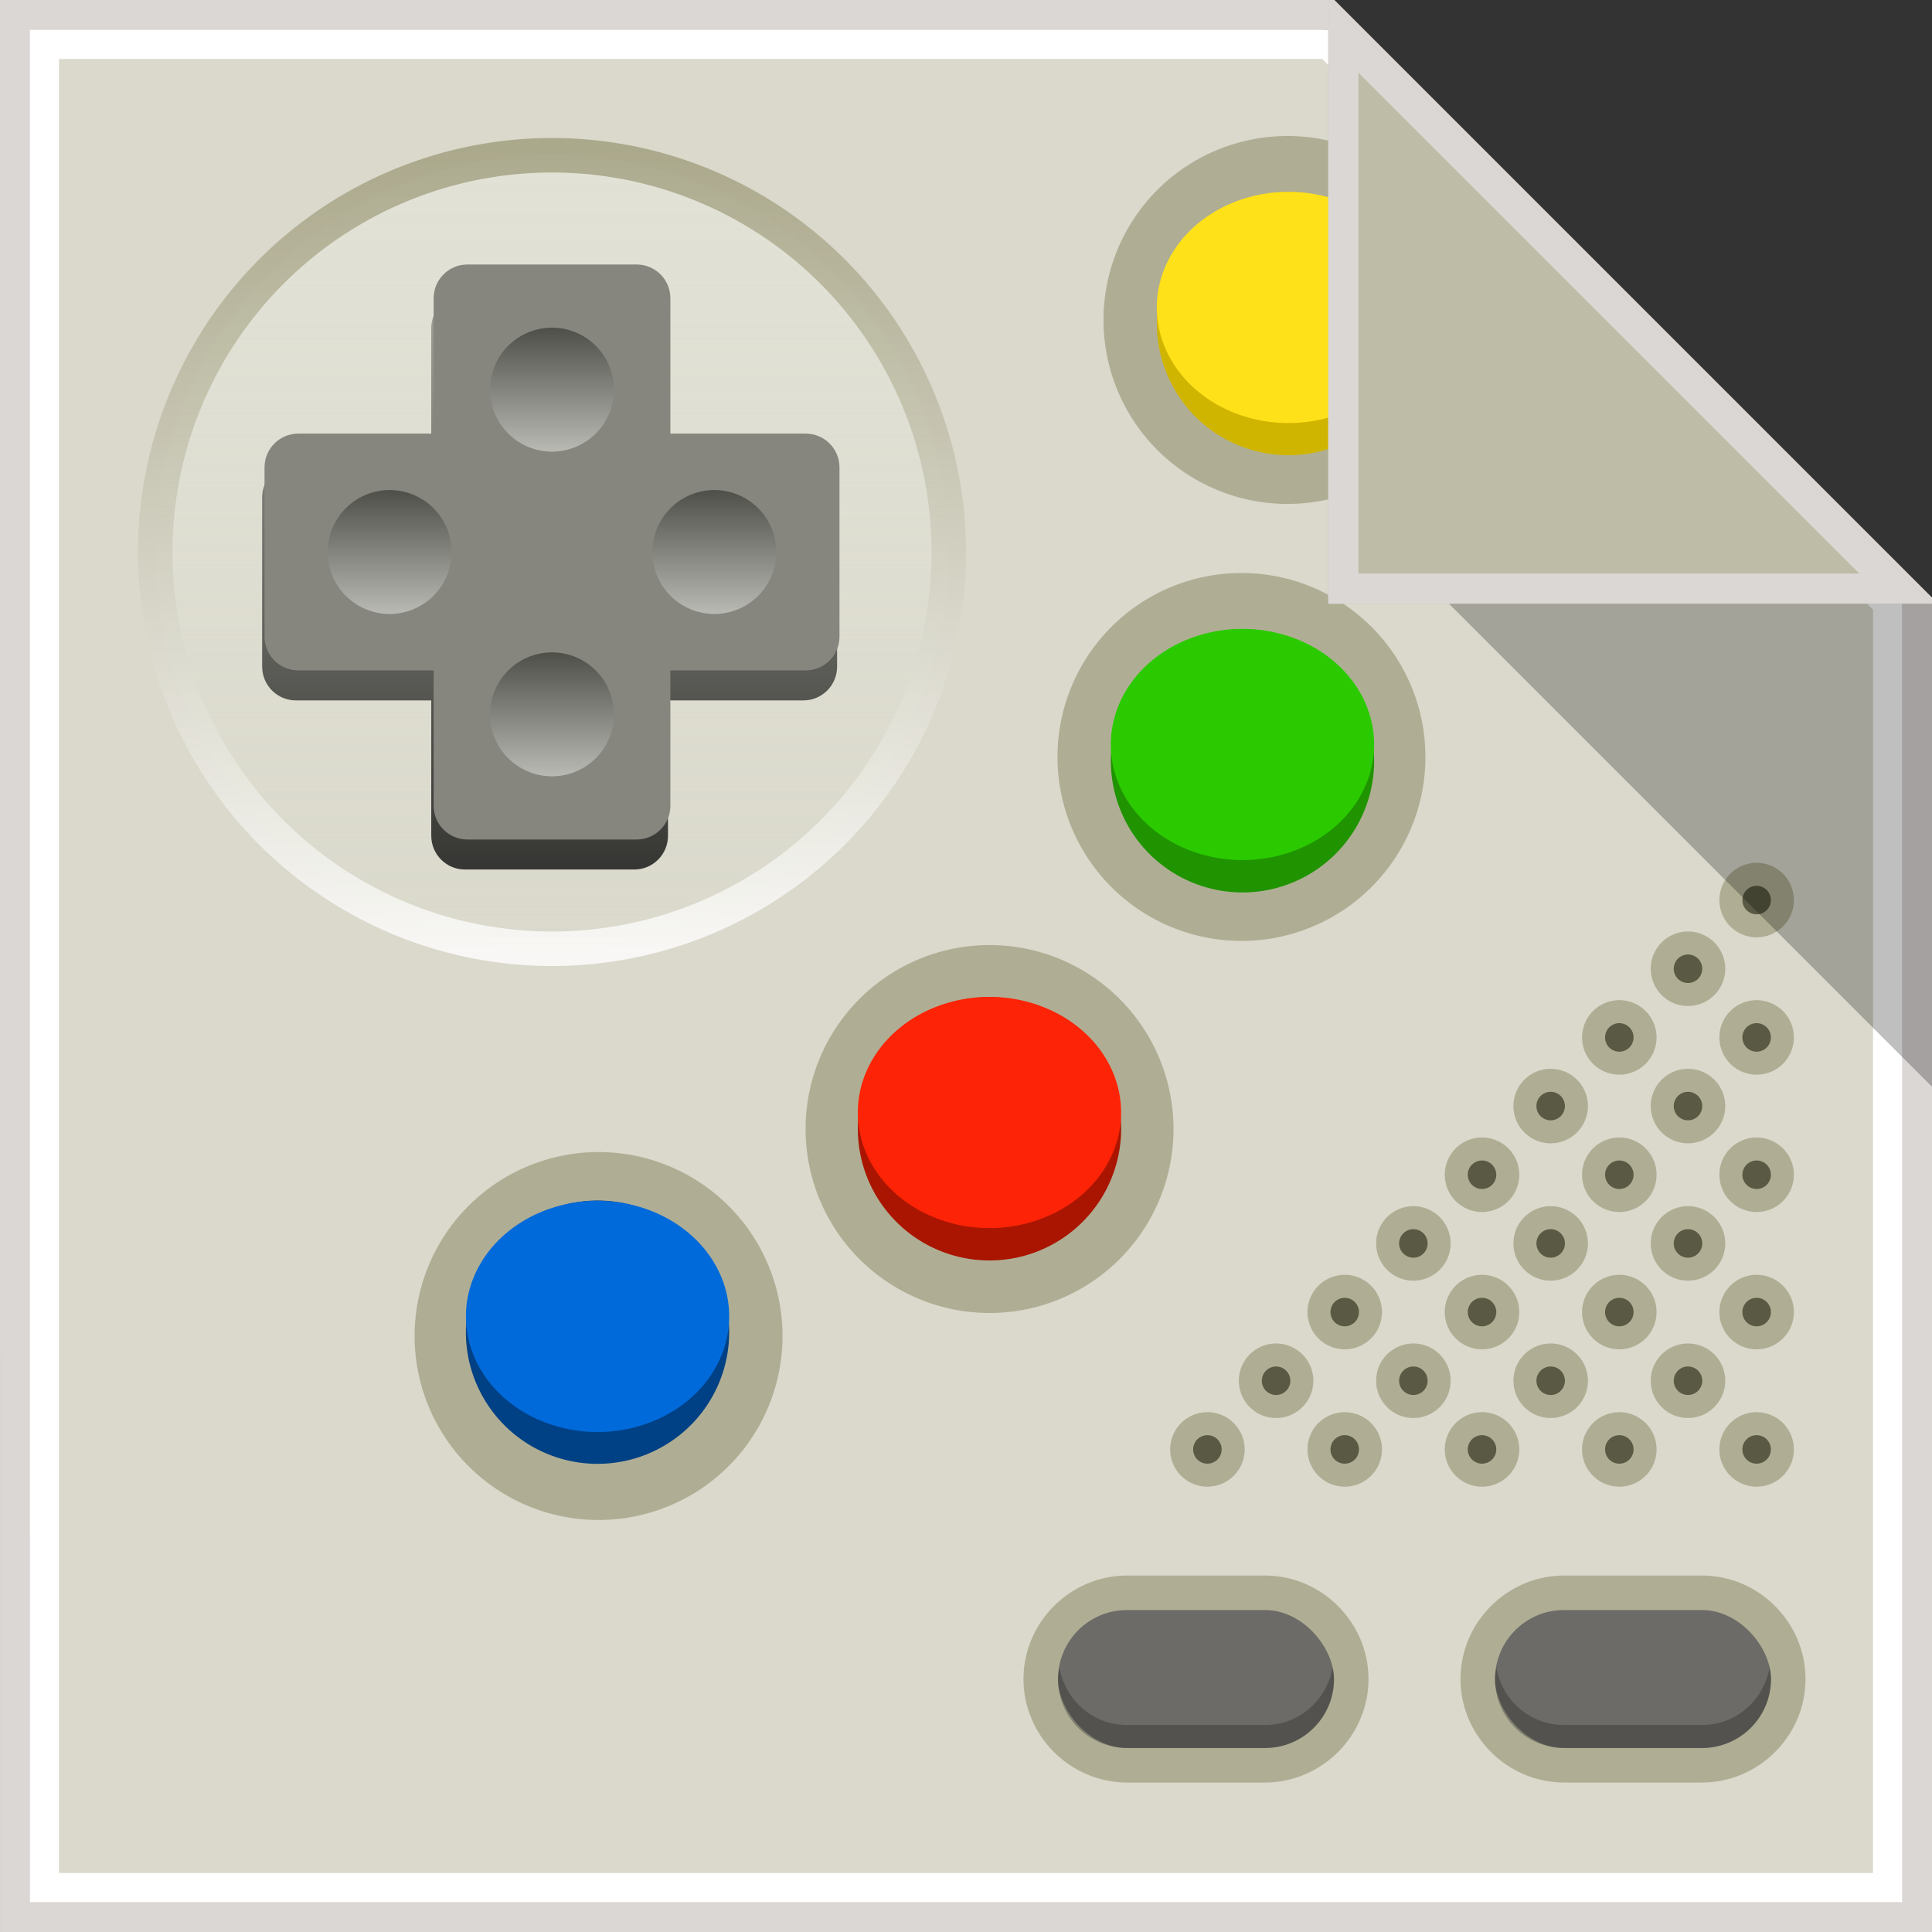 <?xml version="1.0" encoding="UTF-8" standalone="no"?>
<!-- Created with Inkscape (http://www.inkscape.org/) -->

<svg
   xmlns:dc="http://purl.org/dc/elements/1.1/"
   xmlns:cc="http://creativecommons.org/ns#"
   xmlns:rdf="http://www.w3.org/1999/02/22-rdf-syntax-ns#"
   xmlns:svg="http://www.w3.org/2000/svg"
   xmlns="http://www.w3.org/2000/svg"
   xmlns:xlink="http://www.w3.org/1999/xlink"
   xmlns:sodipodi="http://sodipodi.sourceforge.net/DTD/sodipodi-0.dtd"
   xmlns:inkscape="http://www.inkscape.org/namespaces/inkscape"
   width="64"
   height="64"
   id="svg2"
   version="1.1"
   inkscape:version="0.48.4 r9939"
   sodipodi:docname="zsnes.svg">
  <rect width="100%" height="100%" fill="#333333" stroke="none"/>
  <defs
     id="defs4">
    <inkscape:perspective
       sodipodi:type="inkscape:persp3d"
       inkscape:vp_x="-7.7001276 : 37.974237 : 1"
       inkscape:vp_y="0 : 1000 : 0"
       inkscape:vp_z="30.411512 : 39.036324 : 1"
       inkscape:persp3d-origin="32 : 21.333333 : 1"
       id="perspective3852" />
    <linearGradient
       gradientTransform="matrix(0.058,0,0,0.053,-1.575,-1.417)"
       xlink:href="#linearGradient4038"
       id="linearGradient4950"
       y1="212"
       y2="100"
       gradientUnits="userSpaceOnUse"
       x2="0" />
    <linearGradient
       id="linearGradient4038">
      <stop
         offset="0"
         style="stop-color:#ff8900"
         id="stop12" />
      <stop
         offset="1"
         style="stop-color:#ffa53d"
         id="stop14" />
    </linearGradient>
    <linearGradient
       x1="48"
       y1="20.221"
       x2="48"
       y2="138.661"
       id="linearGradient3613"
       xlink:href="#linearGradient3737"
       gradientUnits="userSpaceOnUse" />
    <linearGradient
       id="linearGradient3737">
      <stop
         id="stop3739"
         style="stop-color:#ffffff;stop-opacity:1"
         offset="0" />
      <stop
         id="stop3741"
         style="stop-color:#ffffff;stop-opacity:0"
         offset="1" />
    </linearGradient>
    <clipPath
       id="clipPath3613">
      <rect
         width="84"
         height="84"
         rx="6"
         ry="6"
         x="6"
         y="6"
         id="rect3615"
         style="fill:#ffffff;fill-opacity:1;fill-rule:nonzero;stroke:none" />
    </clipPath>
    <filter
       x="-0.192"
       y="-0.192"
       width="1.384"
       height="1.384"
       color-interpolation-filters="sRGB"
       id="filter3794">
      <feGaussianBlur
         id="feGaussianBlur3796"
         stdDeviation="5.28" />
    </filter>
    <linearGradient
       y2="138.661"
       x2="48"
       y1="20.221"
       x1="48"
       gradientUnits="userSpaceOnUse"
       id="linearGradient3217"
       xlink:href="#linearGradient3737"
       inkscape:collect="always" />
    <linearGradient
       x1="90.195"
       y1="24.087"
       x2="85.196"
       y2="43.082"
       id="linearGradient4517"
       xlink:href="#linearGradient5756"
       gradientUnits="userSpaceOnUse" />
    <linearGradient
       id="linearGradient5756">
      <stop
         id="stop5758"
         style="stop-color:#9f9e7d;stop-opacity:1"
         offset="0" />
      <stop
         id="stop5760"
         style="stop-color:#9f9e7d;stop-opacity:0"
         offset="1" />
    </linearGradient>
    <linearGradient
       x1="85.007"
       y1="21.561"
       x2="80.337"
       y2="39.307"
       id="linearGradient3949"
       xlink:href="#linearGradient3911"
       gradientUnits="userSpaceOnUse" />
    <linearGradient
       id="linearGradient3911">
      <stop
         id="stop3913"
         style="stop-color:#006ada;stop-opacity:1"
         offset="0" />
      <stop
         id="stop3915"
         style="stop-color:#00438a;stop-opacity:1"
         offset="1" />
    </linearGradient>
    <linearGradient
       x1="91.622"
       y1="23.41"
       x2="86.898"
       y2="41.359"
       id="linearGradient4519"
       xlink:href="#linearGradient5835"
       gradientUnits="userSpaceOnUse" />
    <linearGradient
       id="linearGradient5835">
      <stop
         id="stop5837"
         style="stop-color:#67b1ff;stop-opacity:1"
         offset="0" />
      <stop
         id="stop5839"
         style="stop-color:#001a35;stop-opacity:1"
         offset="1" />
    </linearGradient>
    <linearGradient
       x1="90.195"
       y1="24.087"
       x2="85.196"
       y2="43.082"
       id="linearGradient4513"
       xlink:href="#linearGradient5756"
       gradientUnits="userSpaceOnUse" />
    <linearGradient
       id="linearGradient3242">
      <stop
         id="stop3244"
         style="stop-color:#9f9e7d;stop-opacity:1"
         offset="0" />
      <stop
         id="stop3246"
         style="stop-color:#9f9e7d;stop-opacity:0"
         offset="1" />
    </linearGradient>
    <linearGradient
       x1="84.397"
       y1="21.771"
       x2="79.88"
       y2="38.933"
       id="linearGradient3947"
       xlink:href="#linearGradient3903"
       gradientUnits="userSpaceOnUse" />
    <linearGradient
       id="linearGradient3903">
      <stop
         id="stop3905"
         style="stop-color:#fd2306;stop-opacity:1"
         offset="0" />
      <stop
         id="stop3907"
         style="stop-color:#b31602;stop-opacity:1"
         offset="1" />
    </linearGradient>
    <linearGradient
       x1="90.457"
       y1="23.092"
       x2="85.74"
       y2="41.015"
       id="linearGradient4515"
       xlink:href="#linearGradient5815"
       gradientUnits="userSpaceOnUse" />
    <linearGradient
       id="linearGradient5815">
      <stop
         id="stop5817"
         style="stop-color:#fe774b;stop-opacity:1"
         offset="0" />
      <stop
         id="stop5819"
         style="stop-color:#610601;stop-opacity:1"
         offset="1" />
    </linearGradient>
    <linearGradient
       x1="90.195"
       y1="24.087"
       x2="85.196"
       y2="43.082"
       id="linearGradient4509"
       xlink:href="#linearGradient5756"
       gradientUnits="userSpaceOnUse" />
    <linearGradient
       id="linearGradient3257">
      <stop
         id="stop3259"
         style="stop-color:#9f9e7d;stop-opacity:1"
         offset="0" />
      <stop
         id="stop3261"
         style="stop-color:#9f9e7d;stop-opacity:0"
         offset="1" />
    </linearGradient>
    <linearGradient
       x1="84.397"
       y1="21.771"
       x2="79.935"
       y2="38.724"
       id="linearGradient3945"
       xlink:href="#linearGradient3921"
       gradientUnits="userSpaceOnUse" />
    <linearGradient
       id="linearGradient3921">
      <stop
         id="stop3923"
         style="stop-color:#2bca00;stop-opacity:1"
         offset="0" />
      <stop
         id="stop3925"
         style="stop-color:#1e9000;stop-opacity:1"
         offset="1" />
    </linearGradient>
    <linearGradient
       x1="90.457"
       y1="23.092"
       x2="85.706"
       y2="41.144"
       id="linearGradient4511"
       xlink:href="#linearGradient5795"
       gradientUnits="userSpaceOnUse" />
    <linearGradient
       id="linearGradient5795">
      <stop
         id="stop5797"
         style="stop-color:#57ff0c;stop-opacity:1"
         offset="0" />
      <stop
         id="stop5799"
         style="stop-color:#004617;stop-opacity:1"
         offset="1" />
    </linearGradient>
    <linearGradient
       x1="90.195"
       y1="24.087"
       x2="85.196"
       y2="43.082"
       id="linearGradient4505"
       xlink:href="#linearGradient5756"
       gradientUnits="userSpaceOnUse" />
    <linearGradient
       id="linearGradient3272">
      <stop
         id="stop3274"
         style="stop-color:#9f9e7d;stop-opacity:1"
         offset="0" />
      <stop
         id="stop3276"
         style="stop-color:#9f9e7d;stop-opacity:0"
         offset="1" />
    </linearGradient>
    <linearGradient
       x1="83.315"
       y1="21.664"
       x2="79.007"
       y2="38.033"
       id="linearGradient3941"
       xlink:href="#linearGradient3933"
       gradientUnits="userSpaceOnUse" />
    <linearGradient
       id="linearGradient3933">
      <stop
         id="stop3935"
         style="stop-color:#ffe119;stop-opacity:1"
         offset="0" />
      <stop
         id="stop3937"
         style="stop-color:#f7a700;stop-opacity:1"
         offset="1" />
    </linearGradient>
    <linearGradient
       x1="91.968"
       y1="23.504"
       x2="89.412"
       y2="42.017"
       id="linearGradient4507"
       xlink:href="#linearGradient5732"
       gradientUnits="userSpaceOnUse" />
    <linearGradient
       id="linearGradient5732">
      <stop
         id="stop5734"
         style="stop-color:#fff1b7;stop-opacity:1"
         offset="0" />
      <stop
         id="stop5736"
         style="stop-color:#ad6100;stop-opacity:1"
         offset="1" />
    </linearGradient>
    <linearGradient
       x1="14.585"
       y1="40"
       x2="65.629"
       y2="40"
       id="linearGradient4313"
       xlink:href="#linearGradient4307"
       gradientUnits="userSpaceOnUse" />
    <linearGradient
       id="linearGradient4307">
      <stop
         id="stop4309"
         style="stop-color:#e4e4d9;stop-opacity:1"
         offset="0" />
      <stop
         id="stop4311"
         style="stop-color:#e4e4d9;stop-opacity:0"
         offset="1" />
    </linearGradient>
    <linearGradient
       x1="15.75"
       y1="40"
       x2="64.464"
       y2="40"
       id="linearGradient5730"
       xlink:href="#linearGradient5724"
       gradientUnits="userSpaceOnUse" />
    <linearGradient
       id="linearGradient5724">
      <stop
         id="stop5726"
         style="stop-color:#9f9d7c;stop-opacity:1"
         offset="0" />
      <stop
         id="stop5728"
         style="stop-color:#ffffff;stop-opacity:1"
         offset="1" />
    </linearGradient>
    <linearGradient
       x1="110.645"
       y1="92.773"
       x2="110.645"
       y2="96.645"
       id="linearGradient5852"
       xlink:href="#linearGradient5860"
       gradientUnits="userSpaceOnUse" />
    <linearGradient
       id="linearGradient5860">
      <stop
         id="stop5862"
         style="stop-color:#858362;stop-opacity:1"
         offset="0" />
      <stop
         id="stop5864"
         style="stop-color:#ffffff;stop-opacity:1"
         offset="1" />
    </linearGradient>
    <linearGradient
       x1="110.645"
       y1="92.773"
       x2="110.645"
       y2="96.645"
       id="linearGradient5870"
       xlink:href="#linearGradient5860"
       gradientUnits="userSpaceOnUse" />
    <linearGradient
       id="linearGradient3299">
      <stop
         id="stop3301"
         style="stop-color:#858362;stop-opacity:1"
         offset="0" />
      <stop
         id="stop3303"
         style="stop-color:#ffffff;stop-opacity:1"
         offset="1" />
    </linearGradient>
    <linearGradient
       x1="110.645"
       y1="92.773"
       x2="110.645"
       y2="96.645"
       id="linearGradient5874"
       xlink:href="#linearGradient5860"
       gradientUnits="userSpaceOnUse" />
    <linearGradient
       id="linearGradient3306">
      <stop
         id="stop3308"
         style="stop-color:#858362;stop-opacity:1"
         offset="0" />
      <stop
         id="stop3310"
         style="stop-color:#ffffff;stop-opacity:1"
         offset="1" />
    </linearGradient>
    <linearGradient
       x1="110.645"
       y1="92.773"
       x2="110.645"
       y2="96.645"
       id="linearGradient5878"
       xlink:href="#linearGradient5860"
       gradientUnits="userSpaceOnUse" />
    <linearGradient
       id="linearGradient3313">
      <stop
         id="stop3315"
         style="stop-color:#858362;stop-opacity:1"
         offset="0" />
      <stop
         id="stop3317"
         style="stop-color:#ffffff;stop-opacity:1"
         offset="1" />
    </linearGradient>
    <linearGradient
       x1="110.645"
       y1="92.773"
       x2="110.645"
       y2="96.645"
       id="linearGradient5882"
       xlink:href="#linearGradient5860"
       gradientUnits="userSpaceOnUse" />
    <linearGradient
       id="linearGradient3320">
      <stop
         id="stop3322"
         style="stop-color:#858362;stop-opacity:1"
         offset="0" />
      <stop
         id="stop3324"
         style="stop-color:#ffffff;stop-opacity:1"
         offset="1" />
    </linearGradient>
    <linearGradient
       x1="110.645"
       y1="92.773"
       x2="110.645"
       y2="96.645"
       id="linearGradient5892"
       xlink:href="#linearGradient5860"
       gradientUnits="userSpaceOnUse" />
    <linearGradient
       id="linearGradient3327">
      <stop
         id="stop3329"
         style="stop-color:#858362;stop-opacity:1"
         offset="0" />
      <stop
         id="stop3331"
         style="stop-color:#ffffff;stop-opacity:1"
         offset="1" />
    </linearGradient>
    <linearGradient
       x1="110.645"
       y1="92.773"
       x2="110.645"
       y2="96.645"
       id="linearGradient5894"
       xlink:href="#linearGradient5860"
       gradientUnits="userSpaceOnUse" />
    <linearGradient
       id="linearGradient3334">
      <stop
         id="stop3336"
         style="stop-color:#858362;stop-opacity:1"
         offset="0" />
      <stop
         id="stop3338"
         style="stop-color:#ffffff;stop-opacity:1"
         offset="1" />
    </linearGradient>
    <linearGradient
       x1="110.645"
       y1="92.773"
       x2="110.645"
       y2="96.645"
       id="linearGradient5896"
       xlink:href="#linearGradient5860"
       gradientUnits="userSpaceOnUse" />
    <linearGradient
       id="linearGradient3341">
      <stop
         id="stop3343"
         style="stop-color:#858362;stop-opacity:1"
         offset="0" />
      <stop
         id="stop3345"
         style="stop-color:#ffffff;stop-opacity:1"
         offset="1" />
    </linearGradient>
    <linearGradient
       x1="110.645"
       y1="92.773"
       x2="110.645"
       y2="96.645"
       id="linearGradient5898"
       xlink:href="#linearGradient5860"
       gradientUnits="userSpaceOnUse" />
    <linearGradient
       id="linearGradient3348">
      <stop
         id="stop3350"
         style="stop-color:#858362;stop-opacity:1"
         offset="0" />
      <stop
         id="stop3352"
         style="stop-color:#ffffff;stop-opacity:1"
         offset="1" />
    </linearGradient>
    <linearGradient
       x1="110.645"
       y1="92.773"
       x2="110.645"
       y2="96.645"
       id="linearGradient5908"
       xlink:href="#linearGradient5860"
       gradientUnits="userSpaceOnUse" />
    <linearGradient
       id="linearGradient3355">
      <stop
         id="stop3357"
         style="stop-color:#858362;stop-opacity:1"
         offset="0" />
      <stop
         id="stop3359"
         style="stop-color:#ffffff;stop-opacity:1"
         offset="1" />
    </linearGradient>
    <linearGradient
       x1="110.645"
       y1="92.773"
       x2="110.645"
       y2="96.645"
       id="linearGradient5910"
       xlink:href="#linearGradient5860"
       gradientUnits="userSpaceOnUse" />
    <linearGradient
       id="linearGradient3362">
      <stop
         id="stop3364"
         style="stop-color:#858362;stop-opacity:1"
         offset="0" />
      <stop
         id="stop3366"
         style="stop-color:#ffffff;stop-opacity:1"
         offset="1" />
    </linearGradient>
    <linearGradient
       x1="110.645"
       y1="92.773"
       x2="110.645"
       y2="96.645"
       id="linearGradient5912"
       xlink:href="#linearGradient5860"
       gradientUnits="userSpaceOnUse" />
    <linearGradient
       id="linearGradient3369">
      <stop
         id="stop3371"
         style="stop-color:#858362;stop-opacity:1"
         offset="0" />
      <stop
         id="stop3373"
         style="stop-color:#ffffff;stop-opacity:1"
         offset="1" />
    </linearGradient>
    <linearGradient
       x1="110.645"
       y1="92.773"
       x2="110.645"
       y2="96.645"
       id="linearGradient5914"
       xlink:href="#linearGradient5860"
       gradientUnits="userSpaceOnUse" />
    <linearGradient
       id="linearGradient3376">
      <stop
         id="stop3378"
         style="stop-color:#858362;stop-opacity:1"
         offset="0" />
      <stop
         id="stop3380"
         style="stop-color:#ffffff;stop-opacity:1"
         offset="1" />
    </linearGradient>
    <linearGradient
       x1="110.645"
       y1="92.773"
       x2="110.645"
       y2="96.645"
       id="linearGradient5922"
       xlink:href="#linearGradient5860"
       gradientUnits="userSpaceOnUse" />
    <linearGradient
       id="linearGradient3383">
      <stop
         id="stop3385"
         style="stop-color:#858362;stop-opacity:1"
         offset="0" />
      <stop
         id="stop3387"
         style="stop-color:#ffffff;stop-opacity:1"
         offset="1" />
    </linearGradient>
    <linearGradient
       x1="110.645"
       y1="92.773"
       x2="110.645"
       y2="96.645"
       id="linearGradient5924"
       xlink:href="#linearGradient5860"
       gradientUnits="userSpaceOnUse" />
    <linearGradient
       id="linearGradient3390">
      <stop
         id="stop3392"
         style="stop-color:#858362;stop-opacity:1"
         offset="0" />
      <stop
         id="stop3394"
         style="stop-color:#ffffff;stop-opacity:1"
         offset="1" />
    </linearGradient>
    <linearGradient
       x1="110.645"
       y1="92.773"
       x2="110.645"
       y2="96.645"
       id="linearGradient5926"
       xlink:href="#linearGradient5860"
       gradientUnits="userSpaceOnUse" />
    <linearGradient
       id="linearGradient3397">
      <stop
         id="stop3399"
         style="stop-color:#858362;stop-opacity:1"
         offset="0" />
      <stop
         id="stop3401"
         style="stop-color:#ffffff;stop-opacity:1"
         offset="1" />
    </linearGradient>
    <linearGradient
       x1="110.645"
       y1="92.773"
       x2="110.645"
       y2="96.645"
       id="linearGradient5934"
       xlink:href="#linearGradient5860"
       gradientUnits="userSpaceOnUse" />
    <linearGradient
       id="linearGradient3404">
      <stop
         id="stop3406"
         style="stop-color:#858362;stop-opacity:1"
         offset="0" />
      <stop
         id="stop3408"
         style="stop-color:#ffffff;stop-opacity:1"
         offset="1" />
    </linearGradient>
    <linearGradient
       x1="110.645"
       y1="92.773"
       x2="110.645"
       y2="96.645"
       id="linearGradient5936"
       xlink:href="#linearGradient5860"
       gradientUnits="userSpaceOnUse" />
    <linearGradient
       id="linearGradient3411">
      <stop
         id="stop3413"
         style="stop-color:#858362;stop-opacity:1"
         offset="0" />
      <stop
         id="stop3415"
         style="stop-color:#ffffff;stop-opacity:1"
         offset="1" />
    </linearGradient>
    <linearGradient
       x1="110.645"
       y1="92.773"
       x2="110.645"
       y2="96.645"
       id="linearGradient5938"
       xlink:href="#linearGradient5860"
       gradientUnits="userSpaceOnUse" />
    <linearGradient
       id="linearGradient3418">
      <stop
         id="stop3420"
         style="stop-color:#858362;stop-opacity:1"
         offset="0" />
      <stop
         id="stop3422"
         style="stop-color:#ffffff;stop-opacity:1"
         offset="1" />
    </linearGradient>
    <linearGradient
       x1="110.645"
       y1="92.773"
       x2="110.645"
       y2="96.645"
       id="linearGradient5944"
       xlink:href="#linearGradient5860"
       gradientUnits="userSpaceOnUse" />
    <linearGradient
       id="linearGradient3425">
      <stop
         id="stop3427"
         style="stop-color:#858362;stop-opacity:1"
         offset="0" />
      <stop
         id="stop3429"
         style="stop-color:#ffffff;stop-opacity:1"
         offset="1" />
    </linearGradient>
    <linearGradient
       x1="110.645"
       y1="92.773"
       x2="110.645"
       y2="96.645"
       id="linearGradient5946"
       xlink:href="#linearGradient5860"
       gradientUnits="userSpaceOnUse" />
    <linearGradient
       id="linearGradient3432">
      <stop
         id="stop3434"
         style="stop-color:#858362;stop-opacity:1"
         offset="0" />
      <stop
         id="stop3436"
         style="stop-color:#ffffff;stop-opacity:1"
         offset="1" />
    </linearGradient>
    <linearGradient
       x1="110.645"
       y1="92.773"
       x2="110.645"
       y2="96.645"
       id="linearGradient5952"
       xlink:href="#linearGradient5860"
       gradientUnits="userSpaceOnUse" />
    <linearGradient
       id="linearGradient3439">
      <stop
         id="stop3441"
         style="stop-color:#858362;stop-opacity:1"
         offset="0" />
      <stop
         id="stop3443"
         style="stop-color:#ffffff;stop-opacity:1"
         offset="1" />
    </linearGradient>
    <linearGradient
       x1="110.645"
       y1="92.773"
       x2="110.645"
       y2="96.645"
       id="linearGradient5954"
       xlink:href="#linearGradient5860"
       gradientUnits="userSpaceOnUse" />
    <linearGradient
       id="linearGradient3446">
      <stop
         id="stop3448"
         style="stop-color:#858362;stop-opacity:1"
         offset="0" />
      <stop
         id="stop3450"
         style="stop-color:#ffffff;stop-opacity:1"
         offset="1" />
    </linearGradient>
    <linearGradient
       x1="110.645"
       y1="92.773"
       x2="110.645"
       y2="96.645"
       id="linearGradient5958"
       xlink:href="#linearGradient5860"
       gradientUnits="userSpaceOnUse" />
    <linearGradient
       id="linearGradient3453">
      <stop
         id="stop3455"
         style="stop-color:#858362;stop-opacity:1"
         offset="0" />
      <stop
         id="stop3457"
         style="stop-color:#ffffff;stop-opacity:1"
         offset="1" />
    </linearGradient>
    <linearGradient
       x1="110.645"
       y1="92.773"
       x2="110.645"
       y2="96.645"
       id="linearGradient5962"
       xlink:href="#linearGradient5860"
       gradientUnits="userSpaceOnUse" />
    <linearGradient
       id="linearGradient3460">
      <stop
         id="stop3462"
         style="stop-color:#858362;stop-opacity:1"
         offset="0" />
      <stop
         id="stop3464"
         style="stop-color:#ffffff;stop-opacity:1"
         offset="1" />
    </linearGradient>
    <linearGradient
       x1="78.803"
       y1="101.969"
       x2="78.803"
       y2="114.042"
       id="linearGradient4727"
       xlink:href="#linearGradient5756"
       gradientUnits="userSpaceOnUse" />
    <linearGradient
       id="linearGradient3467">
      <stop
         id="stop3469"
         style="stop-color:#9f9e7d;stop-opacity:1"
         offset="0" />
      <stop
         id="stop3471"
         style="stop-color:#9f9e7d;stop-opacity:0"
         offset="1" />
    </linearGradient>
    <linearGradient
       x1="78"
       y1="104"
       x2="78"
       y2="112.004"
       id="linearGradient4729"
       xlink:href="#linearGradient5964"
       gradientUnits="userSpaceOnUse"
       gradientTransform="matrix(0.75,0,0,0.75,-2.0894947e-6,-1)" />
    <linearGradient
       id="linearGradient5964">
      <stop
         id="stop5966"
         style="stop-color:#706f6b;stop-opacity:1"
         offset="0" />
      <stop
         offset="0.5"
         style="stop-color:#605f5c;stop-opacity:1;"
         id="stop4285" />
      <stop
         id="stop5968"
         style="stop-color:#51504e;stop-opacity:1"
         offset="1" />
    </linearGradient>
    <linearGradient
       x1="79.067"
       y1="104.353"
       x2="79.067"
       y2="107.938"
       id="linearGradient4731"
       xlink:href="#linearGradient5976"
       gradientUnits="userSpaceOnUse"
       gradientTransform="matrix(0.75,0,0,0.75,-2.0894947e-6,-1)" />
    <linearGradient
       id="linearGradient5976">
      <stop
         id="stop5978"
         style="stop-color:#ffffff;stop-opacity:1"
         offset="0" />
      <stop
         id="stop5980"
         style="stop-color:#ffffff;stop-opacity:0"
         offset="1" />
    </linearGradient>
    <filter
       color-interpolation-filters="sRGB"
       id="filter4417">
      <feGaussianBlur
         id="feGaussianBlur4419"
         stdDeviation="0.52" />
    </filter>
    <radialGradient
       cx="40"
       cy="40"
       r="18"
       fx="40"
       fy="40"
       id="radialGradient4344"
       xlink:href="#linearGradient6035"
       gradientUnits="userSpaceOnUse"
       gradientTransform="matrix(1.6258411e-8,-0.735,0.735,1.6258411e-8,0.588,59.412)" />
    <linearGradient
       id="linearGradient6035">
      <stop
         id="stop6037"
         style="stop-color:#91918a;stop-opacity:1"
         offset="0" />
      <stop
         offset="0.5"
         style="stop-color:#86867f;stop-opacity:1;"
         id="stop4271" />
      <stop
         id="stop6039"
         style="stop-color:#7c7c74;stop-opacity:1"
         offset="1" />
    </linearGradient>
    <linearGradient
       x1="39.071"
       y1="43.007"
       x2="39.071"
       y2="17"
       id="linearGradient4409"
       xlink:href="#linearGradient3260"
       gradientUnits="userSpaceOnUse" />
    <linearGradient
       id="linearGradient3260">
      <stop
         id="stop3262"
         style="stop-color:#5d5d56;stop-opacity:1"
         offset="0" />
      <stop
         id="stop3264"
         style="stop-color:#bcbcb7;stop-opacity:1"
         offset="1" />
    </linearGradient>
    <linearGradient
       x1="38.69"
       y1="36.89"
       x2="38.69"
       y2="43.26"
       id="linearGradient4290"
       xlink:href="#linearGradient6043"
       gradientUnits="userSpaceOnUse" />
    <linearGradient
       id="linearGradient6043">
      <stop
         id="stop6045"
         style="stop-color:#4f4f49;stop-opacity:1"
         offset="0" />
      <stop
         id="stop6047"
         style="stop-color:#bcbcb7;stop-opacity:1"
         offset="1" />
    </linearGradient>
    <linearGradient
       x1="38.69"
       y1="36.89"
       x2="38.69"
       y2="43.26"
       id="linearGradient4292"
       xlink:href="#linearGradient6043"
       gradientUnits="userSpaceOnUse" />
    <linearGradient
       id="linearGradient3496">
      <stop
         id="stop3498"
         style="stop-color:#4f4f49;stop-opacity:1"
         offset="0" />
      <stop
         id="stop3500"
         style="stop-color:#bcbcb7;stop-opacity:1"
         offset="1" />
    </linearGradient>
    <linearGradient
       x1="38.69"
       y1="36.89"
       x2="38.69"
       y2="43.26"
       id="linearGradient4294"
       xlink:href="#linearGradient6043"
       gradientUnits="userSpaceOnUse" />
    <linearGradient
       id="linearGradient3503">
      <stop
         id="stop3505"
         style="stop-color:#4f4f49;stop-opacity:1"
         offset="0" />
      <stop
         id="stop3507"
         style="stop-color:#bcbcb7;stop-opacity:1"
         offset="1" />
    </linearGradient>
    <linearGradient
       x1="38.69"
       y1="36.89"
       x2="38.69"
       y2="43.26"
       id="linearGradient4296"
       xlink:href="#linearGradient6043"
       gradientUnits="userSpaceOnUse" />
    <linearGradient
       id="linearGradient3510">
      <stop
         id="stop3512"
         style="stop-color:#4f4f49;stop-opacity:1"
         offset="0" />
      <stop
         id="stop3514"
         style="stop-color:#bcbcb7;stop-opacity:1"
         offset="1" />
    </linearGradient>
    <linearGradient
       x1="78.803"
       y1="101.969"
       x2="78.803"
       y2="114.042"
       id="linearGradient4721"
       xlink:href="#linearGradient5756"
       gradientUnits="userSpaceOnUse" />
    <linearGradient
       id="linearGradient3517">
      <stop
         id="stop3519"
         style="stop-color:#9f9e7d;stop-opacity:1"
         offset="0" />
      <stop
         id="stop3521"
         style="stop-color:#9f9e7d;stop-opacity:0"
         offset="1" />
    </linearGradient>
    <linearGradient
       x1="78"
       y1="104"
       x2="78"
       y2="112.004"
       id="linearGradient4723"
       xlink:href="#linearGradient5964"
       gradientUnits="userSpaceOnUse"
       gradientTransform="matrix(0.75,0,0,0.75,-2.0894947e-6,-1)" />
    <linearGradient
       id="linearGradient3524">
      <stop
         id="stop3526"
         style="stop-color:#706f6b;stop-opacity:1"
         offset="0" />
      <stop
         id="stop3528"
         style="stop-color:#51504e;stop-opacity:1"
         offset="1" />
    </linearGradient>
    <linearGradient
       x1="79.067"
       y1="104.353"
       x2="79.067"
       y2="107.938"
       id="linearGradient4725"
       xlink:href="#linearGradient5976"
       gradientUnits="userSpaceOnUse"
       gradientTransform="matrix(0.75,0,0,0.75,-2.0894947e-6,-1)" />
    <linearGradient
       id="linearGradient3531">
      <stop
         id="stop3533"
         style="stop-color:#ffffff;stop-opacity:1"
         offset="0" />
      <stop
         id="stop3535"
         style="stop-color:#ffffff;stop-opacity:0"
         offset="1" />
    </linearGradient>
    <linearGradient
       x1="48"
       y1="20.221"
       x2="48"
       y2="138.661"
       id="linearGradient3613-0"
       xlink:href="#linearGradient3737-7"
       gradientUnits="userSpaceOnUse" />
    <linearGradient
       id="linearGradient3737-7">
      <stop
         id="stop3739-4"
         style="stop-color:#ffffff;stop-opacity:1"
         offset="0" />
      <stop
         id="stop3741-7"
         style="stop-color:#ffffff;stop-opacity:0"
         offset="1" />
    </linearGradient>
    <clipPath
       id="clipPath3613-9">
      <rect
         width="84"
         height="84"
         rx="6"
         ry="6"
         x="6"
         y="6"
         id="rect3615-0"
         style="fill:#ffffff;fill-opacity:1;fill-rule:nonzero;stroke:none" />
    </clipPath>
    <filter
       x="-0.192"
       y="-0.192"
       width="1.384"
       height="1.384"
       color-interpolation-filters="sRGB"
       id="filter3794-5">
      <feGaussianBlur
         id="feGaussianBlur3796-0"
         stdDeviation="5.28" />
    </filter>
    <linearGradient
       x1="48"
       y1="90"
       x2="48"
       y2="5.988"
       id="linearGradient3617"
       xlink:href="#linearGradient3187"
       gradientUnits="userSpaceOnUse"
       gradientTransform="translate(-227.778,-15.185)" />
    <linearGradient
       id="linearGradient3187">
      <stop
         id="stop3189"
         style="stop-color:#b9b79e;stop-opacity:1"
         offset="0" />
      <stop
         offset="0.5"
         style="stop-color:#cecdbc;stop-opacity:1;"
         id="stop4433" />
      <stop
         id="stop3191"
         style="stop-color:#e4e4da;stop-opacity:1"
         offset="1" />
    </linearGradient>
    <linearGradient
       x1="36.357"
       y1="6"
       x2="36.357"
       y2="63.893"
       id="linearGradient3188"
       xlink:href="#linearGradient3737-7"
       gradientUnits="userSpaceOnUse" />
    <linearGradient
       id="linearGradient3550">
      <stop
         id="stop3552"
         style="stop-color:#ffffff;stop-opacity:1"
         offset="0" />
      <stop
         id="stop3554"
         style="stop-color:#ffffff;stop-opacity:0"
         offset="1" />
    </linearGradient>
    <radialGradient
       cx="48"
       cy="90.172"
       r="42"
       fx="48"
       fy="90.172"
       id="radialGradient3619"
       xlink:href="#linearGradient3737-7"
       gradientUnits="userSpaceOnUse"
       gradientTransform="matrix(1.157,0,0,0.996,-7.551,0.197)" />
    <linearGradient
       id="linearGradient3557">
      <stop
         id="stop3559"
         style="stop-color:#ffffff;stop-opacity:1"
         offset="0" />
      <stop
         id="stop3561"
         style="stop-color:#ffffff;stop-opacity:0"
         offset="1" />
    </linearGradient>
    <linearGradient
       x1="32.251"
       y1="6.132"
       x2="32.251"
       y2="90.239"
       id="linearGradient3811"
       xlink:href="#ButtonShadow-0"
       gradientUnits="userSpaceOnUse"
       gradientTransform="matrix(1.024,0,0,1.012,-1.143,-98.071)" />
    <linearGradient
       x1="45.448"
       y1="92.54"
       x2="45.448"
       y2="7.017"
       id="ButtonShadow-0"
       gradientUnits="userSpaceOnUse"
       gradientTransform="matrix(1.006,0,0,0.994,100,0)">
      <stop
         id="stop3750-8"
         style="stop-color:#000000;stop-opacity:1"
         offset="0" />
      <stop
         id="stop3752-5"
         style="stop-color:#000000;stop-opacity:0.588"
         offset="1" />
    </linearGradient>
    <linearGradient
       x1="32.251"
       y1="6.132"
       x2="32.251"
       y2="90.239"
       id="linearGradient3780"
       xlink:href="#ButtonShadow-0"
       gradientUnits="userSpaceOnUse"
       gradientTransform="matrix(1.024,0,0,1.012,-1.143,-98.071)" />
    <linearGradient
       x1="45.448"
       y1="92.54"
       x2="45.448"
       y2="7.017"
       id="linearGradient3568"
       gradientUnits="userSpaceOnUse"
       gradientTransform="matrix(1.006,0,0,0.994,100,0)">
      <stop
         id="stop3570"
         style="stop-color:#000000;stop-opacity:1"
         offset="0" />
      <stop
         id="stop3572"
         style="stop-color:#000000;stop-opacity:0.588"
         offset="1" />
    </linearGradient>
    <linearGradient
       x1="32.251"
       y1="6.132"
       x2="32.251"
       y2="90.239"
       id="linearGradient3772"
       xlink:href="#ButtonShadow-0"
       gradientUnits="userSpaceOnUse"
       gradientTransform="matrix(1.024,0,0,1.012,-1.143,-98.071)" />
    <linearGradient
       x1="45.448"
       y1="92.54"
       x2="45.448"
       y2="7.017"
       id="linearGradient3575"
       gradientUnits="userSpaceOnUse"
       gradientTransform="matrix(1.006,0,0,0.994,100,0)">
      <stop
         id="stop3577"
         style="stop-color:#000000;stop-opacity:1"
         offset="0" />
      <stop
         id="stop3579"
         style="stop-color:#000000;stop-opacity:0.588"
         offset="1" />
    </linearGradient>
    <linearGradient
       x1="32.251"
       y1="6.132"
       x2="32.251"
       y2="90.239"
       id="linearGradient3725"
       xlink:href="#ButtonShadow-0"
       gradientUnits="userSpaceOnUse"
       gradientTransform="matrix(1.024,0,0,1.012,-1.143,-98.071)" />
    <linearGradient
       x1="45.448"
       y1="92.54"
       x2="45.448"
       y2="7.017"
       id="linearGradient3582"
       gradientUnits="userSpaceOnUse"
       gradientTransform="matrix(1.006,0,0,0.994,100,0)">
      <stop
         id="stop3584"
         style="stop-color:#000000;stop-opacity:1"
         offset="0" />
      <stop
         id="stop3586"
         style="stop-color:#000000;stop-opacity:0.588"
         offset="1" />
    </linearGradient>
    <linearGradient
       x1="32.251"
       y1="6.132"
       x2="32.251"
       y2="90.239"
       id="linearGradient3721"
       xlink:href="#ButtonShadow-0"
       gradientUnits="userSpaceOnUse"
       gradientTransform="translate(0,-97)" />
    <linearGradient
       x1="45.448"
       y1="92.54"
       x2="45.448"
       y2="7.017"
       id="linearGradient3589"
       gradientUnits="userSpaceOnUse"
       gradientTransform="matrix(1.006,0,0,0.994,100,0)">
      <stop
         id="stop3591"
         style="stop-color:#000000;stop-opacity:1"
         offset="0" />
      <stop
         id="stop3593"
         style="stop-color:#000000;stop-opacity:0.588"
         offset="1" />
    </linearGradient>
    <linearGradient
       y2="90.239"
       x2="32.251"
       y1="6.132"
       x1="32.251"
       gradientTransform="translate(0,-97)"
       gradientUnits="userSpaceOnUse"
       id="linearGradient3662"
       xlink:href="#ButtonShadow-0"
       inkscape:collect="always" />
    <linearGradient
       inkscape:collect="always"
       xlink:href="#linearGradient3187"
       id="linearGradient3663"
       gradientUnits="userSpaceOnUse"
       gradientTransform="matrix(0.762,0,0,0.762,-4.571,983.791)"
       x1="48"
       y1="90"
       x2="48"
       y2="5.988" />
    <radialGradient
       cx="40"
       cy="40"
       r="18"
       fx="40"
       fy="40"
       id="radialGradient4344-5"
       xlink:href="#linearGradient6035-9"
       gradientUnits="userSpaceOnUse"
       gradientTransform="matrix(1.6258411e-8,-0.735,0.735,1.6258411e-8,0.588,59.412)" />
    <linearGradient
       id="linearGradient6035-9">
      <stop
         id="stop6037-3"
         style="stop-color:#91918a;stop-opacity:1"
         offset="0" />
      <stop
         id="stop6039-7"
         style="stop-color:#62625c;stop-opacity:1;"
         offset="1" />
    </linearGradient>
    <linearGradient
       inkscape:collect="always"
       xlink:href="#linearGradient4307"
       id="linearGradient4173"
       gradientUnits="userSpaceOnUse"
       x1="14.585"
       y1="40"
       x2="65.629"
       y2="40" />
    <linearGradient
       inkscape:collect="always"
       xlink:href="#linearGradient5724"
       id="linearGradient4175"
       gradientUnits="userSpaceOnUse"
       x1="15.75"
       y1="40"
       x2="64.464"
       y2="40" />
    <linearGradient
       inkscape:collect="always"
       xlink:href="#linearGradient5860"
       id="linearGradient4177"
       gradientUnits="userSpaceOnUse"
       x1="110.645"
       y1="92.773"
       x2="110.645"
       y2="96.645" />
    <linearGradient
       inkscape:collect="always"
       xlink:href="#linearGradient5860"
       id="linearGradient4179"
       gradientUnits="userSpaceOnUse"
       x1="110.645"
       y1="92.773"
       x2="110.645"
       y2="96.645" />
    <linearGradient
       inkscape:collect="always"
       xlink:href="#linearGradient5860"
       id="linearGradient4181"
       gradientUnits="userSpaceOnUse"
       x1="110.645"
       y1="92.773"
       x2="110.645"
       y2="96.645" />
    <linearGradient
       inkscape:collect="always"
       xlink:href="#linearGradient5860"
       id="linearGradient4183"
       gradientUnits="userSpaceOnUse"
       x1="110.645"
       y1="92.773"
       x2="110.645"
       y2="96.645" />
    <linearGradient
       inkscape:collect="always"
       xlink:href="#linearGradient5860"
       id="linearGradient4185"
       gradientUnits="userSpaceOnUse"
       x1="110.645"
       y1="92.773"
       x2="110.645"
       y2="96.645" />
    <linearGradient
       inkscape:collect="always"
       xlink:href="#linearGradient5860"
       id="linearGradient4187"
       gradientUnits="userSpaceOnUse"
       x1="110.645"
       y1="92.773"
       x2="110.645"
       y2="96.645" />
    <linearGradient
       inkscape:collect="always"
       xlink:href="#linearGradient5860"
       id="linearGradient4189"
       gradientUnits="userSpaceOnUse"
       x1="110.645"
       y1="92.773"
       x2="110.645"
       y2="96.645" />
    <linearGradient
       inkscape:collect="always"
       xlink:href="#linearGradient5860"
       id="linearGradient4191"
       gradientUnits="userSpaceOnUse"
       x1="110.645"
       y1="92.773"
       x2="110.645"
       y2="96.645" />
    <linearGradient
       inkscape:collect="always"
       xlink:href="#linearGradient5860"
       id="linearGradient4193"
       gradientUnits="userSpaceOnUse"
       x1="110.645"
       y1="92.773"
       x2="110.645"
       y2="96.645" />
    <linearGradient
       inkscape:collect="always"
       xlink:href="#linearGradient5860"
       id="linearGradient4195"
       gradientUnits="userSpaceOnUse"
       x1="110.645"
       y1="92.773"
       x2="110.645"
       y2="96.645" />
    <linearGradient
       inkscape:collect="always"
       xlink:href="#linearGradient5860"
       id="linearGradient4197"
       gradientUnits="userSpaceOnUse"
       x1="110.645"
       y1="92.773"
       x2="110.645"
       y2="96.645" />
    <linearGradient
       inkscape:collect="always"
       xlink:href="#linearGradient5860"
       id="linearGradient4199"
       gradientUnits="userSpaceOnUse"
       x1="110.645"
       y1="92.773"
       x2="110.645"
       y2="96.645" />
    <linearGradient
       inkscape:collect="always"
       xlink:href="#linearGradient5860"
       id="linearGradient4201"
       gradientUnits="userSpaceOnUse"
       x1="110.645"
       y1="92.773"
       x2="110.645"
       y2="96.645" />
    <linearGradient
       inkscape:collect="always"
       xlink:href="#linearGradient5860"
       id="linearGradient4203"
       gradientUnits="userSpaceOnUse"
       x1="110.645"
       y1="92.773"
       x2="110.645"
       y2="96.645" />
    <linearGradient
       inkscape:collect="always"
       xlink:href="#linearGradient5860"
       id="linearGradient4205"
       gradientUnits="userSpaceOnUse"
       x1="110.645"
       y1="92.773"
       x2="110.645"
       y2="96.645" />
    <linearGradient
       inkscape:collect="always"
       xlink:href="#linearGradient5860"
       id="linearGradient4207"
       gradientUnits="userSpaceOnUse"
       x1="110.645"
       y1="92.773"
       x2="110.645"
       y2="96.645" />
    <linearGradient
       inkscape:collect="always"
       xlink:href="#linearGradient5860"
       id="linearGradient4209"
       gradientUnits="userSpaceOnUse"
       x1="110.645"
       y1="92.773"
       x2="110.645"
       y2="96.645" />
    <linearGradient
       inkscape:collect="always"
       xlink:href="#linearGradient5860"
       id="linearGradient4211"
       gradientUnits="userSpaceOnUse"
       x1="110.645"
       y1="92.773"
       x2="110.645"
       y2="96.645" />
    <linearGradient
       inkscape:collect="always"
       xlink:href="#linearGradient5860"
       id="linearGradient4213"
       gradientUnits="userSpaceOnUse"
       x1="110.645"
       y1="92.773"
       x2="110.645"
       y2="96.645" />
    <linearGradient
       inkscape:collect="always"
       xlink:href="#linearGradient5860"
       id="linearGradient4215"
       gradientUnits="userSpaceOnUse"
       x1="110.645"
       y1="92.773"
       x2="110.645"
       y2="96.645" />
    <linearGradient
       inkscape:collect="always"
       xlink:href="#linearGradient5860"
       id="linearGradient4217"
       gradientUnits="userSpaceOnUse"
       x1="110.645"
       y1="92.773"
       x2="110.645"
       y2="96.645" />
    <linearGradient
       inkscape:collect="always"
       xlink:href="#linearGradient5860"
       id="linearGradient4219"
       gradientUnits="userSpaceOnUse"
       x1="110.645"
       y1="92.773"
       x2="110.645"
       y2="96.645" />
    <linearGradient
       inkscape:collect="always"
       xlink:href="#linearGradient5860"
       id="linearGradient4221"
       gradientUnits="userSpaceOnUse"
       x1="110.645"
       y1="92.773"
       x2="110.645"
       y2="96.645" />
    <linearGradient
       inkscape:collect="always"
       xlink:href="#linearGradient5860"
       id="linearGradient4223"
       gradientUnits="userSpaceOnUse"
       x1="110.645"
       y1="92.773"
       x2="110.645"
       y2="96.645" />
    <radialGradient
       inkscape:collect="always"
       xlink:href="#linearGradient6035"
       id="radialGradient4227"
       gradientUnits="userSpaceOnUse"
       gradientTransform="matrix(1.6258411e-8,-0.735,0.735,1.6258411e-8,0.588,59.412)"
       cx="40"
       cy="40"
       fx="40"
       fy="40"
       r="18" />
    <linearGradient
       inkscape:collect="always"
       xlink:href="#linearGradient6043"
       id="linearGradient4229"
       gradientUnits="userSpaceOnUse"
       x1="38.69"
       y1="36.89"
       x2="38.69"
       y2="43.26" />
    <linearGradient
       inkscape:collect="always"
       xlink:href="#linearGradient6043"
       id="linearGradient4231"
       gradientUnits="userSpaceOnUse"
       x1="38.69"
       y1="36.89"
       x2="38.69"
       y2="43.26" />
    <linearGradient
       inkscape:collect="always"
       xlink:href="#linearGradient6043"
       id="linearGradient4233"
       gradientUnits="userSpaceOnUse"
       x1="38.69"
       y1="36.89"
       x2="38.69"
       y2="43.26" />
    <linearGradient
       inkscape:collect="always"
       xlink:href="#linearGradient6043"
       id="linearGradient4235"
       gradientUnits="userSpaceOnUse"
       x1="38.69"
       y1="36.89"
       x2="38.69"
       y2="43.26" />
    <linearGradient
       inkscape:collect="always"
       xlink:href="#linearGradient6043"
       id="linearGradient4245"
       gradientUnits="userSpaceOnUse"
       x1="38.69"
       y1="36.89"
       x2="38.69"
       y2="43.26"
       gradientTransform="matrix(0.66,0,0,0.66,-8.117,985.624)" />
    <linearGradient
       inkscape:collect="always"
       xlink:href="#linearGradient6043"
       id="linearGradient4248"
       gradientUnits="userSpaceOnUse"
       x1="38.69"
       y1="36.89"
       x2="38.69"
       y2="43.26"
       gradientTransform="matrix(0.66,0,0,0.66,-8.117,974.867)" />
    <linearGradient
       inkscape:collect="always"
       xlink:href="#linearGradient6043"
       id="linearGradient4251"
       gradientUnits="userSpaceOnUse"
       x1="38.69"
       y1="36.89"
       x2="38.69"
       y2="43.26"
       gradientTransform="matrix(0.66,0,0,0.66,-2.738,980.246)" />
    <linearGradient
       inkscape:collect="always"
       xlink:href="#linearGradient6043"
       id="linearGradient4254"
       gradientUnits="userSpaceOnUse"
       x1="38.69"
       y1="36.89"
       x2="38.69"
       y2="43.26"
       gradientTransform="matrix(0.66,0,0,0.66,-13.495,980.246)" />
    <linearGradient
       inkscape:collect="always"
       xlink:href="#linearGradient4307"
       id="linearGradient4291"
       gradientUnits="userSpaceOnUse"
       x1="14.585"
       y1="40"
       x2="65.629"
       y2="40"
       gradientTransform="matrix(0,0.545,0.548,0,-3.619,984.782)" />
    <linearGradient
       inkscape:collect="always"
       xlink:href="#linearGradient5724"
       id="linearGradient4293"
       gradientUnits="userSpaceOnUse"
       x1="15.75"
       y1="40"
       x2="64.464"
       y2="40"
       gradientTransform="matrix(0,0.545,0.548,0,-3.619,984.782)" />
    <linearGradient
       inkscape:collect="always"
       xlink:href="#linearGradient5860"
       id="linearGradient4304"
       gradientUnits="userSpaceOnUse"
       x1="110.645"
       y1="92.773"
       x2="110.645"
       y2="96.645" />
    <linearGradient
       inkscape:collect="always"
       xlink:href="#linearGradient5860"
       id="linearGradient4306"
       gradientUnits="userSpaceOnUse"
       x1="110.645"
       y1="92.773"
       x2="110.645"
       y2="96.645" />
    <linearGradient
       inkscape:collect="always"
       xlink:href="#linearGradient5860"
       id="linearGradient4308"
       gradientUnits="userSpaceOnUse"
       x1="110.645"
       y1="92.773"
       x2="110.645"
       y2="96.645" />
    <linearGradient
       inkscape:collect="always"
       xlink:href="#linearGradient5860"
       id="linearGradient4310"
       gradientUnits="userSpaceOnUse"
       x1="110.645"
       y1="92.773"
       x2="110.645"
       y2="96.645" />
    <linearGradient
       inkscape:collect="always"
       xlink:href="#linearGradient5860"
       id="linearGradient4312"
       gradientUnits="userSpaceOnUse"
       x1="110.645"
       y1="92.773"
       x2="110.645"
       y2="96.645" />
    <linearGradient
       inkscape:collect="always"
       xlink:href="#linearGradient5860"
       id="linearGradient4314"
       gradientUnits="userSpaceOnUse"
       x1="110.645"
       y1="92.773"
       x2="110.645"
       y2="96.645" />
    <linearGradient
       inkscape:collect="always"
       xlink:href="#linearGradient5860"
       id="linearGradient4316"
       gradientUnits="userSpaceOnUse"
       x1="110.645"
       y1="92.773"
       x2="110.645"
       y2="96.645" />
    <linearGradient
       inkscape:collect="always"
       xlink:href="#linearGradient5860"
       id="linearGradient4318"
       gradientUnits="userSpaceOnUse"
       x1="110.645"
       y1="92.773"
       x2="110.645"
       y2="96.645" />
    <linearGradient
       inkscape:collect="always"
       xlink:href="#linearGradient5860"
       id="linearGradient4320"
       gradientUnits="userSpaceOnUse"
       x1="110.645"
       y1="92.773"
       x2="110.645"
       y2="96.645" />
    <linearGradient
       inkscape:collect="always"
       xlink:href="#linearGradient5860"
       id="linearGradient4322"
       gradientUnits="userSpaceOnUse"
       x1="110.645"
       y1="92.773"
       x2="110.645"
       y2="96.645" />
    <linearGradient
       inkscape:collect="always"
       xlink:href="#linearGradient5860"
       id="linearGradient4324"
       gradientUnits="userSpaceOnUse"
       x1="110.645"
       y1="92.773"
       x2="110.645"
       y2="96.645" />
    <linearGradient
       inkscape:collect="always"
       xlink:href="#linearGradient5860"
       id="linearGradient4326"
       gradientUnits="userSpaceOnUse"
       x1="110.645"
       y1="92.773"
       x2="110.645"
       y2="96.645" />
    <linearGradient
       inkscape:collect="always"
       xlink:href="#linearGradient5860"
       id="linearGradient4328"
       gradientUnits="userSpaceOnUse"
       x1="110.645"
       y1="92.773"
       x2="110.645"
       y2="96.645" />
    <linearGradient
       inkscape:collect="always"
       xlink:href="#linearGradient5860"
       id="linearGradient4330"
       gradientUnits="userSpaceOnUse"
       x1="110.645"
       y1="92.773"
       x2="110.645"
       y2="96.645" />
    <linearGradient
       inkscape:collect="always"
       xlink:href="#linearGradient5860"
       id="linearGradient4332"
       gradientUnits="userSpaceOnUse"
       x1="110.645"
       y1="92.773"
       x2="110.645"
       y2="96.645" />
    <linearGradient
       inkscape:collect="always"
       xlink:href="#linearGradient5860"
       id="linearGradient4334"
       gradientUnits="userSpaceOnUse"
       x1="110.645"
       y1="92.773"
       x2="110.645"
       y2="96.645" />
    <linearGradient
       inkscape:collect="always"
       xlink:href="#linearGradient5860"
       id="linearGradient4336"
       gradientUnits="userSpaceOnUse"
       x1="110.645"
       y1="92.773"
       x2="110.645"
       y2="96.645" />
    <linearGradient
       inkscape:collect="always"
       xlink:href="#linearGradient5860"
       id="linearGradient4338"
       gradientUnits="userSpaceOnUse"
       x1="110.645"
       y1="92.773"
       x2="110.645"
       y2="96.645" />
    <linearGradient
       inkscape:collect="always"
       xlink:href="#linearGradient5860"
       id="linearGradient4340"
       gradientUnits="userSpaceOnUse"
       x1="110.645"
       y1="92.773"
       x2="110.645"
       y2="96.645" />
    <linearGradient
       inkscape:collect="always"
       xlink:href="#linearGradient5860"
       id="linearGradient4342"
       gradientUnits="userSpaceOnUse"
       x1="110.645"
       y1="92.773"
       x2="110.645"
       y2="96.645" />
    <linearGradient
       inkscape:collect="always"
       xlink:href="#linearGradient5860"
       id="linearGradient4344"
       gradientUnits="userSpaceOnUse"
       x1="110.645"
       y1="92.773"
       x2="110.645"
       y2="96.645" />
    <linearGradient
       inkscape:collect="always"
       xlink:href="#linearGradient5860"
       id="linearGradient4346"
       gradientUnits="userSpaceOnUse"
       x1="110.645"
       y1="92.773"
       x2="110.645"
       y2="96.645" />
    <linearGradient
       inkscape:collect="always"
       xlink:href="#linearGradient5860"
       id="linearGradient4348"
       gradientUnits="userSpaceOnUse"
       x1="110.645"
       y1="92.773"
       x2="110.645"
       y2="96.645" />
    <linearGradient
       inkscape:collect="always"
       xlink:href="#linearGradient5860"
       id="linearGradient4350"
       gradientUnits="userSpaceOnUse"
       x1="110.645"
       y1="92.773"
       x2="110.645"
       y2="96.645" />
    <linearGradient
       inkscape:collect="always"
       xlink:href="#linearGradient5860"
       id="linearGradient4352"
       gradientUnits="userSpaceOnUse"
       x1="110.645"
       y1="92.773"
       x2="110.645"
       y2="96.645" />
  </defs>
  <sodipodi:namedview
     id="base"
     pagecolor="#ffffff"
     bordercolor="#666666"
     borderopacity="1.0"
     inkscape:pageopacity="0.0"
     inkscape:pageshadow="2"
     inkscape:zoom="7.5243655"
     inkscape:cx="46.969112"
     inkscape:cy="29.549847"
     inkscape:document-units="px"
     inkscape:current-layer="layer1"
     showgrid="false"
     inkscape:window-width="903"
     inkscape:window-height="720"
     inkscape:window-x="0"
     inkscape:window-y="24"
     inkscape:window-maximized="0">
    <inkscape:grid
       type="xygrid"
       id="grid3811"
       empspacing="1"
       visible="true"
       enabled="true"
       snapvisiblegridlinesonly="true" />
  </sodipodi:namedview>
  <g
     inkscape:label="Calque 1"
     inkscape:groupmode="layer"
     id="layer1"
     transform="translate(0,-988.362)">
    <path
       style="fill:#f0f0f0;fill-opacity:1;stroke:#dbd7d5;stroke-width:0.985;stroke-opacity:1"
       d="m 0.492,988.854 43.508,0 19.508,19.508 0,43.508 -63.015,0 z"
       id="rect3813"
       inkscape:connector-curvature="0"
       sodipodi:nodetypes="cccccc" />
    <path
       style="fill:#dad9cc;fill-opacity:1;stroke:#ffffff;stroke-width:0.954;stroke-miterlimit:4;stroke-opacity:1"
       d="m 1.477,989.839 42.523,0 18.523,18.523 0,42.523 -61.046,0 z"
       id="rect3813-9"
       inkscape:connector-curvature="0"
       sodipodi:nodetypes="cccccc" />
    <path
       d="m 15.406,998.118 c -0.621,0 -1.12,0.5 -1.12,1.12 l 0,4.482 -4.482,0 c -0.621,0 -1.12,0.5 -1.12,1.121 l 0,5.602 c 0,0.621 0.5,1.121 1.12,1.121 l 4.482,0 0,4.482 c 0,0.621 0.5,1.12 1.12,1.12 l 5.602,0 c 0.621,0 1.12,-0.5 1.12,-1.12 l 0,-4.482 4.482,0 c 0.621,0 1.12,-0.5 1.12,-1.121 l 0,-5.602 c 0,-0.621 -0.5,-1.121 -1.12,-1.121 l -4.482,0 0,-4.482 c 0,-0.621 -0.5,-1.12 -1.12,-1.12 l -5.602,0 z"
       inkscape:connector-curvature="0"
       id="rect3225-6"
       style="fill:#232321;fill-opacity:1;fill-rule:evenodd;stroke:none;display:inline" />
    <path
       style="fill:#afae94;fill-opacity:1;fill-rule:evenodd;stroke:none"
       id="path5825"
       d="m 25.696,1030.975 a 6.094,6.094 0 1 1 -11.772,3.154 6.094,6.094 0 0 1 11.772,-3.154 z"
       inkscape:connector-curvature="0" />
    <path
       style="fill:#004084;fill-opacity:1;fill-rule:evenodd;stroke:none"
       id="path5829-6"
       d="m 24.022,1031.424 a 4.361,4.361 0 0 1 -8.424,2.257 4.361,4.361 0 1 1 8.424,-2.257 z"
       inkscape:connector-curvature="0" />
    <path
       style="fill:#006ada;fill-opacity:1;fill-rule:evenodd;stroke:none"
       id="path5829"
       d="m 24.022,1031.029 a 4.361,3.829 0 0 1 -8.424,1.982 4.361,3.829 0 1 1 8.424,-1.982 z"
       inkscape:connector-curvature="0" />
    <path
       inkscape:connector-curvature="0"
       d="m 38.648,1024.118 a 6.094,6.094 0 1 1 -11.772,3.154 6.094,6.094 0 0 1 11.772,-3.154 z"
       id="path5805"
       style="fill:#afae94;fill-opacity:1;fill-rule:evenodd;stroke:none" />
    <path
       inkscape:connector-curvature="0"
       d="m 36.974,1024.567 a 4.361,4.361 0 1 1 -8.424,2.257 4.361,4.361 0 0 1 8.424,-2.257 z"
       id="path5809-5"
       style="fill:#aa1501;fill-opacity:1;fill-rule:evenodd;stroke:none" />
    <path
       inkscape:connector-curvature="0"
       d="m 36.974,1024.174 a 4.361,3.829 0 1 1 -8.424,1.982 4.361,3.829 0 0 1 8.424,-1.982 z"
       id="path5809"
       style="fill:#fd2306;fill-opacity:1;fill-rule:evenodd;stroke:none" />
    <path
       style="fill:#afae94;fill-opacity:1;fill-rule:evenodd;stroke:none"
       id="path5785"
       d="m 47.029,1011.928 a 6.094,6.094 0 0 1 -11.772,3.154 6.094,6.094 0 1 1 11.772,-3.154 z"
       inkscape:connector-curvature="0" />
    <path
       style="fill:#1f9300;fill-opacity:1;fill-rule:evenodd;stroke:none"
       id="path5789-0"
       d="m 45.355,1012.376 a 4.361,4.361 0 1 1 -8.424,2.257 4.361,4.361 0 0 1 8.424,-2.257 z"
       inkscape:connector-curvature="0" />
    <path
       style="fill:#2bca00;fill-opacity:1;fill-rule:evenodd;stroke:none"
       id="path5789"
       d="m 45.355,1011.983 a 4.361,3.829 0 1 1 -8.424,1.982 4.361,3.829 0 0 1 8.424,-1.982 z"
       inkscape:connector-curvature="0" />
    <path
       style="fill:#afae94;fill-opacity:1;fill-rule:evenodd;stroke:none"
       id="path5754"
       d="m 48.553,997.452 a 6.094,6.094 0 0 1 -11.772,3.154 6.094,6.094 0 1 1 11.772,-3.154 z"
       inkscape:connector-curvature="0" />
    <path
       style="fill:#d0b500;fill-opacity:1;fill-rule:evenodd;stroke:none"
       id="path3245-1"
       d="m 46.879,997.892 a 4.361,4.361 0 1 1 -8.424,2.257 4.361,4.361 0 0 1 8.424,-2.257 z"
       inkscape:connector-curvature="0" />
    <path
       style="fill:#ffe119;fill-opacity:1;fill-rule:evenodd;stroke:none"
       id="path3245"
       d="m 46.879,997.506 a 4.361,3.829 0 1 1 -8.424,1.982 4.361,3.829 0 0 1 8.424,-1.982 z"
       inkscape:connector-curvature="0" />
    <path
       style="opacity:0.8;fill:url(#linearGradient4291);fill-opacity:1;fill-rule:evenodd;stroke:url(#linearGradient4293);stroke-width:1.143;stroke-linecap:butt;stroke-linejoin:round;stroke-miterlimit:4;stroke-opacity:1;stroke-dasharray:none;stroke-dashoffset:0;display:inline"
       id="path3215"
       d="m 18.286,1019.791 a 13.143,13.143 0 1 0 0,-26.286 13.143,13.143 0 1 0 0,26.286 z"
       inkscape:connector-curvature="0" />
    <g
       id="g4430"
       style="fill:#5a5943;fill-opacity:1;stroke:#afae94;stroke-opacity:1">
      <path
         style="fill:#5a5943;fill-opacity:1;fill-rule:evenodd;stroke:#afae94;stroke-width:0.762;stroke-linecap:butt;stroke-linejoin:round;stroke-miterlimit:4;stroke-opacity:1;stroke-dasharray:none;stroke-dashoffset:0;display:inline"
         id="path5473"
         d="m 59.044,1036.376 a 0.853,0.853 0 1 1 -1.706,0 0.853,0.853 0 1 1 1.706,0 z"
         inkscape:connector-curvature="0" />
      <path
         style="fill:#5a5943;fill-opacity:1;fill-rule:evenodd;stroke:#afae94;stroke-width:0.762;stroke-linecap:butt;stroke-linejoin:round;stroke-miterlimit:4;stroke-opacity:1;stroke-dasharray:none;stroke-dashoffset:0;display:inline"
         id="path5868"
         d="m 54.495,1036.376 a 0.853,0.853 0 1 1 -1.706,0 0.853,0.853 0 1 1 1.706,0 z"
         inkscape:connector-curvature="0" />
      <path
         style="fill:#5a5943;fill-opacity:1;fill-rule:evenodd;stroke:#afae94;stroke-width:0.762;stroke-linecap:butt;stroke-linejoin:round;stroke-miterlimit:4;stroke-opacity:1;stroke-dasharray:none;stroke-dashoffset:0;display:inline"
         id="path5872"
         d="m 49.947,1036.376 a 0.853,0.853 0 1 1 -1.706,0 0.853,0.853 0 1 1 1.706,0 z"
         inkscape:connector-curvature="0" />
      <path
         style="fill:#5a5943;fill-opacity:1;fill-rule:evenodd;stroke:#afae94;stroke-width:0.762;stroke-linecap:butt;stroke-linejoin:round;stroke-miterlimit:4;stroke-opacity:1;stroke-dasharray:none;stroke-dashoffset:0;display:inline"
         id="path5876"
         d="m 45.399,1036.376 a 0.853,0.853 0 1 1 -1.706,0 0.853,0.853 0 1 1 1.706,0 z"
         inkscape:connector-curvature="0" />
      <path
         style="fill:#5a5943;fill-opacity:1;fill-rule:evenodd;stroke:#afae94;stroke-width:0.762;stroke-linecap:butt;stroke-linejoin:round;stroke-miterlimit:4;stroke-opacity:1;stroke-dasharray:none;stroke-dashoffset:0;display:inline"
         id="path5880"
         d="m 40.85,1036.376 a 0.853,0.853 0 1 1 -1.706,0 0.853,0.853 0 1 1 1.706,0 z"
         inkscape:connector-curvature="0" />
      <path
         style="fill:#5a5943;fill-opacity:1;fill-rule:evenodd;stroke:#afae94;stroke-width:0.762;stroke-linecap:butt;stroke-linejoin:round;stroke-miterlimit:4;stroke-opacity:1;stroke-dasharray:none;stroke-dashoffset:0;display:inline"
         id="path5884"
         d="m 56.77,1034.101 a 0.853,0.853 0 1 1 -1.706,0 0.853,0.853 0 1 1 1.706,0 z"
         inkscape:connector-curvature="0" />
      <path
         style="fill:#5a5943;fill-opacity:1;fill-rule:evenodd;stroke:#afae94;stroke-width:0.762;stroke-linecap:butt;stroke-linejoin:round;stroke-miterlimit:4;stroke-opacity:1;stroke-dasharray:none;stroke-dashoffset:0;display:inline"
         id="path5886"
         d="m 52.221,1034.101 a 0.853,0.853 0 1 1 -1.706,0 0.853,0.853 0 1 1 1.706,0 z"
         inkscape:connector-curvature="0" />
      <path
         style="fill:#5a5943;fill-opacity:1;fill-rule:evenodd;stroke:#afae94;stroke-width:0.762;stroke-linecap:butt;stroke-linejoin:round;stroke-miterlimit:4;stroke-opacity:1;stroke-dasharray:none;stroke-dashoffset:0;display:inline"
         id="path5888"
         d="m 47.673,1034.101 a 0.853,0.853 0 1 1 -1.706,0 0.853,0.853 0 1 1 1.706,0 z"
         inkscape:connector-curvature="0" />
      <path
         style="fill:#5a5943;fill-opacity:1;fill-rule:evenodd;stroke:#afae94;stroke-width:0.762;stroke-linecap:butt;stroke-linejoin:round;stroke-miterlimit:4;stroke-opacity:1;stroke-dasharray:none;stroke-dashoffset:0;display:inline"
         id="path5890"
         d="m 43.125,1034.101 a 0.853,0.853 0 1 1 -1.706,0 0.853,0.853 0 1 1 1.706,0 z"
         inkscape:connector-curvature="0" />
      <path
         style="fill:#5a5943;fill-opacity:1;fill-rule:evenodd;stroke:#afae94;stroke-width:0.762;stroke-linecap:butt;stroke-linejoin:round;stroke-miterlimit:4;stroke-opacity:1;stroke-dasharray:none;stroke-dashoffset:0;display:inline"
         id="path5900"
         d="m 59.044,1031.826 a 0.853,0.853 0 1 1 -1.706,0 0.853,0.853 0 1 1 1.706,0 z"
         inkscape:connector-curvature="0" />
      <path
         style="fill:#5a5943;fill-opacity:1;fill-rule:evenodd;stroke:#afae94;stroke-width:0.762;stroke-linecap:butt;stroke-linejoin:round;stroke-miterlimit:4;stroke-opacity:1;stroke-dasharray:none;stroke-dashoffset:0;display:inline"
         id="path5902"
         d="m 54.495,1031.826 a 0.853,0.853 0 1 1 -1.706,0 0.853,0.853 0 1 1 1.706,0 z"
         inkscape:connector-curvature="0" />
      <path
         style="fill:#5a5943;fill-opacity:1;fill-rule:evenodd;stroke:#afae94;stroke-width:0.762;stroke-linecap:butt;stroke-linejoin:round;stroke-miterlimit:4;stroke-opacity:1;stroke-dasharray:none;stroke-dashoffset:0;display:inline"
         id="path5904"
         d="m 49.947,1031.826 a 0.853,0.853 0 1 1 -1.706,0 0.853,0.853 0 1 1 1.706,0 z"
         inkscape:connector-curvature="0" />
      <path
         style="fill:#5a5943;fill-opacity:1;fill-rule:evenodd;stroke:#afae94;stroke-width:0.762;stroke-linecap:butt;stroke-linejoin:round;stroke-miterlimit:4;stroke-opacity:1;stroke-dasharray:none;stroke-dashoffset:0;display:inline"
         id="path5906"
         d="m 45.399,1031.826 a 0.853,0.853 0 1 1 -1.706,0 0.853,0.853 0 1 1 1.706,0 z"
         inkscape:connector-curvature="0" />
      <path
         style="fill:#5a5943;fill-opacity:1;fill-rule:evenodd;stroke:#afae94;stroke-width:0.762;stroke-linecap:butt;stroke-linejoin:round;stroke-miterlimit:4;stroke-opacity:1;stroke-dasharray:none;stroke-dashoffset:0;display:inline"
         id="path5916"
         d="m 56.77,1029.552 a 0.853,0.853 0 1 1 -1.706,0 0.853,0.853 0 1 1 1.706,0 z"
         inkscape:connector-curvature="0" />
      <path
         style="fill:#5a5943;fill-opacity:1;fill-rule:evenodd;stroke:#afae94;stroke-width:0.762;stroke-linecap:butt;stroke-linejoin:round;stroke-miterlimit:4;stroke-opacity:1;stroke-dasharray:none;stroke-dashoffset:0;display:inline"
         id="path5918"
         d="m 52.221,1029.552 a 0.853,0.853 0 1 1 -1.706,0 0.853,0.853 0 1 1 1.706,0 z"
         inkscape:connector-curvature="0" />
      <path
         style="fill:#5a5943;fill-opacity:1;fill-rule:evenodd;stroke:#afae94;stroke-width:0.762;stroke-linecap:butt;stroke-linejoin:round;stroke-miterlimit:4;stroke-opacity:1;stroke-dasharray:none;stroke-dashoffset:0;display:inline"
         id="path5920"
         d="m 47.673,1029.552 a 0.853,0.853 0 1 1 -1.706,0 0.853,0.853 0 1 1 1.706,0 z"
         inkscape:connector-curvature="0" />
      <path
         style="fill:#5a5943;fill-opacity:1;fill-rule:evenodd;stroke:#afae94;stroke-width:0.762;stroke-linecap:butt;stroke-linejoin:round;stroke-miterlimit:4;stroke-opacity:1;stroke-dasharray:none;stroke-dashoffset:0;display:inline"
         id="path5928"
         d="m 59.044,1027.277 a 0.853,0.853 0 1 1 -1.706,0 0.853,0.853 0 1 1 1.706,0 z"
         inkscape:connector-curvature="0" />
      <path
         style="fill:#5a5943;fill-opacity:1;fill-rule:evenodd;stroke:#afae94;stroke-width:0.762;stroke-linecap:butt;stroke-linejoin:round;stroke-miterlimit:4;stroke-opacity:1;stroke-dasharray:none;stroke-dashoffset:0;display:inline"
         id="path5930"
         d="m 54.495,1027.277 a 0.853,0.853 0 1 1 -1.706,0 0.853,0.853 0 1 1 1.706,0 z"
         inkscape:connector-curvature="0" />
      <path
         style="fill:#5a5943;fill-opacity:1;fill-rule:evenodd;stroke:#afae94;stroke-width:0.762;stroke-linecap:butt;stroke-linejoin:round;stroke-miterlimit:4;stroke-opacity:1;stroke-dasharray:none;stroke-dashoffset:0;display:inline"
         id="path5932"
         d="m 49.947,1027.277 a 0.853,0.853 0 1 1 -1.706,0 0.853,0.853 0 1 1 1.706,0 z"
         inkscape:connector-curvature="0" />
      <path
         style="fill:#5a5943;fill-opacity:1;fill-rule:evenodd;stroke:#afae94;stroke-width:0.762;stroke-linecap:butt;stroke-linejoin:round;stroke-miterlimit:4;stroke-opacity:1;stroke-dasharray:none;stroke-dashoffset:0;display:inline"
         id="path5940"
         d="m 56.77,1025.002 a 0.853,0.853 0 1 1 -1.706,0 0.853,0.853 0 1 1 1.706,0 z"
         inkscape:connector-curvature="0" />
      <path
         style="fill:#5a5943;fill-opacity:1;fill-rule:evenodd;stroke:#afae94;stroke-width:0.762;stroke-linecap:butt;stroke-linejoin:round;stroke-miterlimit:4;stroke-opacity:1;stroke-dasharray:none;stroke-dashoffset:0;display:inline"
         id="path5942"
         d="m 52.221,1025.002 a 0.853,0.853 0 1 1 -1.706,0 0.853,0.853 0 1 1 1.706,0 z"
         inkscape:connector-curvature="0" />
      <path
         style="fill:#5a5943;fill-opacity:1;fill-rule:evenodd;stroke:#afae94;stroke-width:0.762;stroke-linecap:butt;stroke-linejoin:round;stroke-miterlimit:4;stroke-opacity:1;stroke-dasharray:none;stroke-dashoffset:0;display:inline"
         id="path5948"
         d="m 59.044,1022.728 a 0.853,0.853 0 1 1 -1.706,0 0.853,0.853 0 1 1 1.706,0 z"
         inkscape:connector-curvature="0" />
      <path
         style="fill:#5a5943;fill-opacity:1;fill-rule:evenodd;stroke:#afae94;stroke-width:0.762;stroke-linecap:butt;stroke-linejoin:round;stroke-miterlimit:4;stroke-opacity:1;stroke-dasharray:none;stroke-dashoffset:0;display:inline"
         id="path5950"
         d="m 54.495,1022.728 a 0.853,0.853 0 1 1 -1.706,0 0.853,0.853 0 1 1 1.706,0 z"
         inkscape:connector-curvature="0" />
      <path
         style="fill:#5a5943;fill-opacity:1;fill-rule:evenodd;stroke:#afae94;stroke-width:0.762;stroke-linecap:butt;stroke-linejoin:round;stroke-miterlimit:4;stroke-opacity:1;stroke-dasharray:none;stroke-dashoffset:0;display:inline"
         id="path5956"
         d="m 56.77,1020.453 a 0.853,0.853 0 1 1 -1.706,0 0.853,0.853 0 1 1 1.706,0 z"
         inkscape:connector-curvature="0" />
      <path
         style="fill:#5a5943;fill-opacity:1;fill-rule:evenodd;stroke:#afae94;stroke-width:0.762;stroke-linecap:butt;stroke-linejoin:round;stroke-miterlimit:4;stroke-opacity:1;stroke-dasharray:none;stroke-dashoffset:0;display:inline"
         id="path5960"
         d="m 59.044,1018.178 a 0.853,0.853 0 1 1 -1.706,0 0.853,0.853 0 1 1 1.706,0 z"
         inkscape:connector-curvature="0" />
    </g>
    <path
       inkscape:connector-curvature="0"
       d="m 37.34,1040.553 c -1.886,0 -3.436,1.547 -3.436,3.429 0,1.882 1.55,3.429 3.436,3.429 l 4.557,0 c 1.886,0 3.436,-1.547 3.436,-3.429 0,-1.882 -1.55,-3.429 -3.436,-3.429 l -4.557,0 z"
       id="path6004"
       style="fill:#afae94;fill-opacity:1;fill-rule:evenodd;stroke:none" />
    <rect
       width="9.143"
       height="4.571"
       rx="2.286"
       ry="2.286"
       x="35.048"
       y="1041.696"
       id="rect3247"
       style="fill:#6c6b67;fill-opacity:1;fill-rule:evenodd;stroke:none" />
    <path
       d="m 35.095,1043.6 c -0.022,0.127 -0.048,0.247 -0.048,0.381 0,1.266 1.019,2.286 2.286,2.286 l 4.571,0 c 1.266,0 2.286,-1.02 2.286,-2.286 0,-0.134 -0.026,-0.254 -0.048,-0.381 -0.185,1.078 -1.105,1.905 -2.238,1.905 l -4.571,0 c -1.133,0 -2.053,-0.826 -2.238,-1.905 z"
       inkscape:connector-curvature="0"
       id="rect4706"
       style="opacity:0.3;fill:#1a1a1a;fill-opacity:1;fill-rule:evenodd;stroke:none" />
    <path
       style="fill:#86867f;fill-opacity:1;fill-rule:evenodd;stroke:none;display:inline"
       id="rect3225"
       inkscape:connector-curvature="0"
       d="m 15.485,997.124 c -0.621,0 -1.12,0.5 -1.12,1.12 l 0,4.482 -4.482,0 c -0.621,0 -1.12,0.5 -1.12,1.121 l 0,5.602 c 0,0.621 0.5,1.121 1.12,1.121 l 4.482,0 0,4.482 c 0,0.621 0.5,1.12 1.12,1.12 l 5.602,0 c 0.621,0 1.12,-0.5 1.12,-1.12 l 0,-4.482 4.482,0 c 0.621,0 1.12,-0.5 1.12,-1.121 l 0,-5.602 c 0,-0.621 -0.5,-1.121 -1.12,-1.121 l -4.482,0 0,-4.482 c 0,-0.621 -0.5,-1.12 -1.12,-1.12 l -5.602,0 z" />
    <path
       style="fill:url(#linearGradient4254);fill-opacity:1;fill-rule:evenodd;stroke:none;display:inline"
       id="path6055"
       d="m 14.96,1006.648 a 2.052,2.052 0 1 1 -4.105,0 2.052,2.052 0 1 1 4.105,0 z"
       inkscape:connector-curvature="0" />
    <path
       style="fill:url(#linearGradient4251);fill-opacity:1;fill-rule:evenodd;stroke:none;display:inline"
       id="path6065"
       d="m 25.716,1006.648 a 2.052,2.052 0 1 1 -4.105,0 2.052,2.052 0 1 1 4.105,0 z"
       inkscape:connector-curvature="0" />
    <path
       style="fill:url(#linearGradient4248);fill-opacity:1;fill-rule:evenodd;stroke:none;display:inline"
       id="path6069"
       d="m 20.338,1001.27 a 2.052,2.052 0 1 1 -4.105,0 2.052,2.052 0 1 1 4.105,0 z"
       inkscape:connector-curvature="0" />
    <path
       style="fill:url(#linearGradient4245);fill-opacity:1;fill-rule:evenodd;stroke:none;display:inline"
       id="path6073"
       d="m 20.338,1012.026 a 2.052,2.052 0 1 1 -4.105,0 2.052,2.052 0 1 1 4.105,0 z"
       inkscape:connector-curvature="0" />
    <g
       id="g4597"
       transform="matrix(0.762,0,0,0.762,31.238,983.791)" />
    <path
       inkscape:connector-curvature="0"
       d="m 51.817,1040.553 c -1.886,0 -3.436,1.547 -3.436,3.429 0,1.882 1.55,3.429 3.436,3.429 l 4.557,0 c 1.886,0 3.436,-1.547 3.436,-3.429 0,-1.882 -1.55,-3.429 -3.436,-3.429 l -4.557,0 z"
       id="path4713"
       style="fill:#afae94;fill-opacity:1;fill-rule:evenodd;stroke:none" />
    <rect
       width="9.143"
       height="4.571"
       rx="2.286"
       ry="2.286"
       x="49.524"
       y="1041.696"
       id="rect4715"
       style="fill:#6c6b67;fill-opacity:1;fill-rule:evenodd;stroke:none" />
    <path
       d="m 49.571,1043.6 c -0.022,0.127 -0.048,0.247 -0.048,0.381 0,1.266 1.019,2.286 2.286,2.286 l 4.571,0 c 1.266,0 2.286,-1.02 2.286,-2.286 0,-0.134 -0.026,-0.254 -0.048,-0.381 -0.185,1.078 -1.105,1.905 -2.238,1.905 l -4.571,0 c -1.133,0 -2.053,-0.826 -2.238,-1.905 z"
       inkscape:connector-curvature="0"
       id="path4719"
       style="opacity:0.3;fill:#1a1a1a;fill-opacity:1;fill-rule:evenodd;stroke:none" />
    <g
       id="g3991">
      <path
         inkscape:connector-curvature="0"
         id="path3106"
         d="m 44,988.362 0,20 20,0 z"
         style="fill:#bebca6;fill-opacity:1;stroke:none" />
      <path
         id="path3106-4"
         transform="translate(0,988.362)"
         d="M 44 0 L 44 20 L 64 20 L 44 0 z M 45 2.406 L 61.594 19 L 45 19 L 45 2.406 z "
         style="font-size:medium;font-style:normal;font-variant:normal;font-weight:normal;font-stretch:normal;text-indent:0;text-align:start;text-decoration:none;line-height:normal;letter-spacing:normal;word-spacing:normal;text-transform:none;direction:ltr;block-progression:tb;writing-mode:lr-tb;text-anchor:start;baseline-shift:baseline;color:#000000;fill:#dbd7d5;fill-opacity:1;fill-rule:nonzero;stroke:none;stroke-width:2;marker:none;visibility:visible;display:inline;overflow:visible;enable-background:accumulate;font-family:Sans;-inkscape-font-specification:Sans" />
    </g>
    <path
       style="fill:#000000;stroke:none;fill-opacity:0.251"
       d="m 64,1008.362 0,16 -16,-16 z"
       id="path3001"
       inkscape:connector-curvature="0"
       sodipodi:nodetypes="cccc" />
  </g>
</svg>
